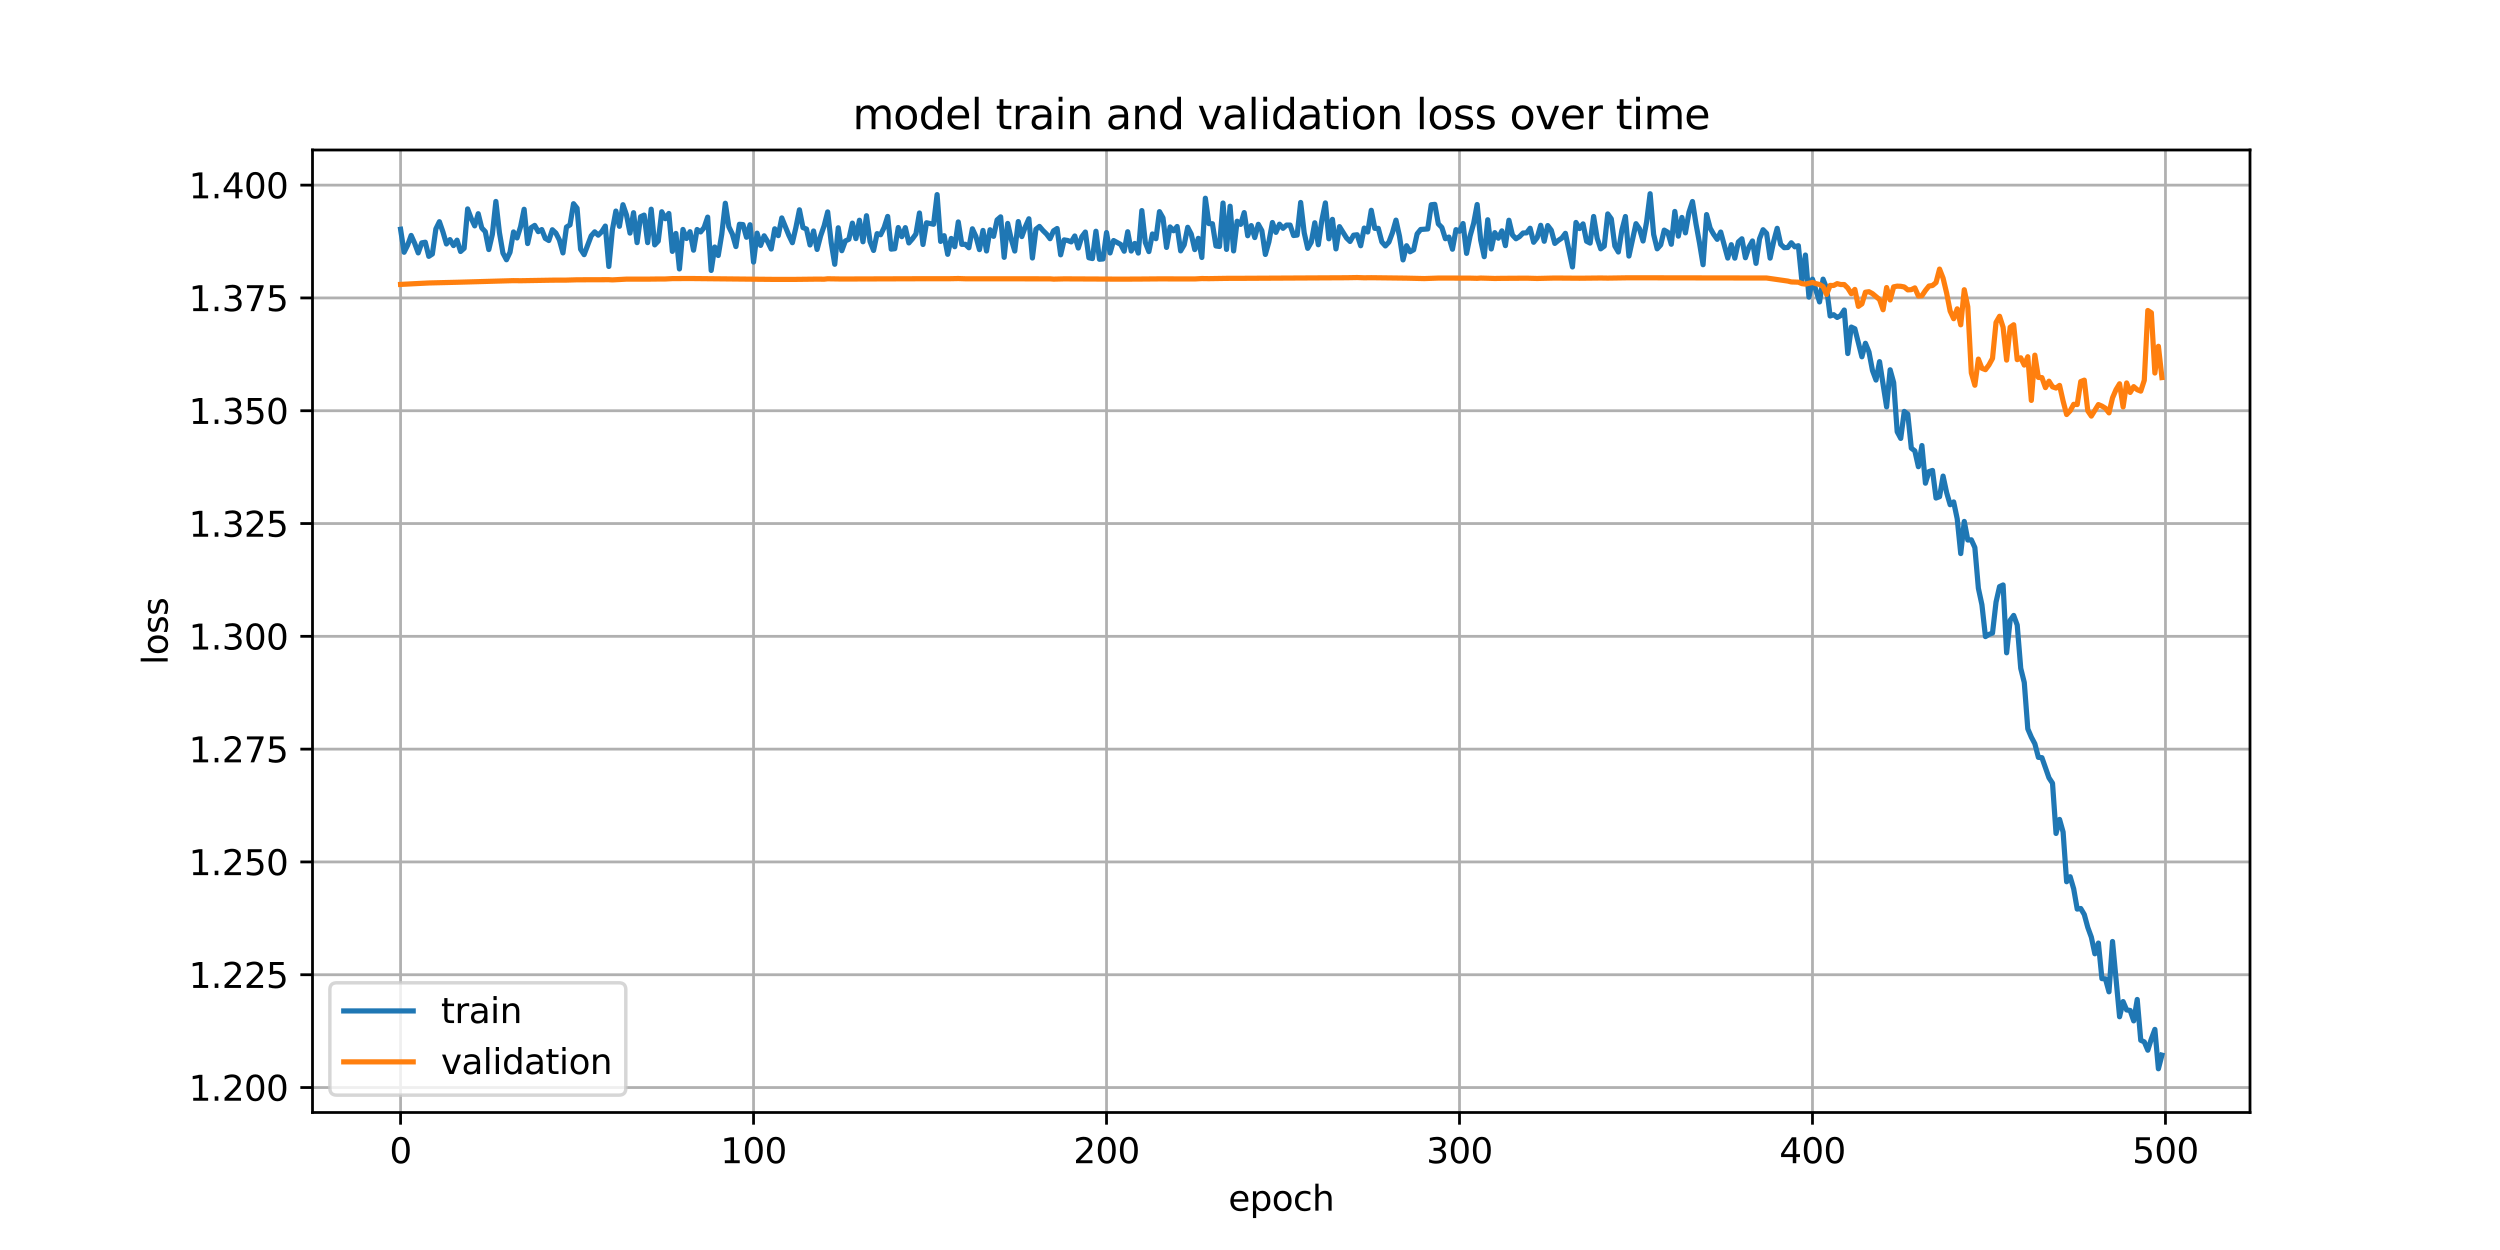 <?xml version="1.0" encoding="utf-8" standalone="no"?>
<!DOCTYPE svg PUBLIC "-//W3C//DTD SVG 1.1//EN"
  "http://www.w3.org/Graphics/SVG/1.1/DTD/svg11.dtd">
<svg xmlns:xlink="http://www.w3.org/1999/xlink" width="720pt" height="360pt" viewBox="0 0 720 360" xmlns="http://www.w3.org/2000/svg" version="1.1">
 <defs>
  <style type="text/css">*{stroke-linejoin: round; stroke-linecap: butt}</style>
 </defs>
 <g id="figure_1">
  <g id="patch_1">
   <path d="M 0 360 
L 720 360 
L 720 0 
L 0 0 
z
" style="fill: #ffffff"/>
  </g>
  <g id="axes_1">
   <g id="patch_2">
    <path d="M 90 320.4 
L 648 320.4 
L 648 43.2 
L 90 43.2 
z
" style="fill: #ffffff"/>
   </g>
   <g id="matplotlib.axis_1">
    <g id="xtick_1">
     <g id="line2d_1">
      <path d="M 115.364 320.4 
L 115.364 43.2 
" clip-path="url(#pa41a519813)" style="fill: none; stroke: #b0b0b0; stroke-width: 0.8; stroke-linecap: square"/>
     </g>
     <g id="line2d_2">
      <defs>
       <path id="m264b06974b" d="M 0 0 
L 0 3.5 
" style="stroke: #000000; stroke-width: 0.8"/>
      </defs>
      <g>
       <use xlink:href="#m264b06974b" x="115.364" y="320.4" style="stroke: #000000; stroke-width: 0.8"/>
      </g>
     </g>
     <g id="text_1">
      <!-- 0 -->
      <g transform="translate(112.182 334.998) scale(0.1 -0.1)">
       <defs>
        <path id="DejaVuSans-30" d="M 2034 4250 
Q 1547 4250 1301 3770 
Q 1056 3291 1056 2328 
Q 1056 1369 1301 889 
Q 1547 409 2034 409 
Q 2525 409 2770 889 
Q 3016 1369 3016 2328 
Q 3016 3291 2770 3770 
Q 2525 4250 2034 4250 
z
M 2034 4750 
Q 2819 4750 3233 4129 
Q 3647 3509 3647 2328 
Q 3647 1150 3233 529 
Q 2819 -91 2034 -91 
Q 1250 -91 836 529 
Q 422 1150 422 2328 
Q 422 3509 836 4129 
Q 1250 4750 2034 4750 
z
" transform="scale(0.016)"/>
       </defs>
       <use xlink:href="#DejaVuSans-30"/>
      </g>
     </g>
    </g>
    <g id="xtick_2">
     <g id="line2d_3">
      <path d="M 217.021 320.4 
L 217.021 43.2 
" clip-path="url(#pa41a519813)" style="fill: none; stroke: #b0b0b0; stroke-width: 0.8; stroke-linecap: square"/>
     </g>
     <g id="line2d_4">
      <g>
       <use xlink:href="#m264b06974b" x="217.021" y="320.4" style="stroke: #000000; stroke-width: 0.8"/>
      </g>
     </g>
     <g id="text_2">
      <!-- 100 -->
      <g transform="translate(207.478 334.998) scale(0.1 -0.1)">
       <defs>
        <path id="DejaVuSans-31" d="M 794 531 
L 1825 531 
L 1825 4091 
L 703 3866 
L 703 4441 
L 1819 4666 
L 2450 4666 
L 2450 531 
L 3481 531 
L 3481 0 
L 794 0 
L 794 531 
z
" transform="scale(0.016)"/>
       </defs>
       <use xlink:href="#DejaVuSans-31"/>
       <use xlink:href="#DejaVuSans-30" x="63.623"/>
       <use xlink:href="#DejaVuSans-30" x="127.246"/>
      </g>
     </g>
    </g>
    <g id="xtick_3">
     <g id="line2d_5">
      <path d="M 318.679 320.4 
L 318.679 43.2 
" clip-path="url(#pa41a519813)" style="fill: none; stroke: #b0b0b0; stroke-width: 0.8; stroke-linecap: square"/>
     </g>
     <g id="line2d_6">
      <g>
       <use xlink:href="#m264b06974b" x="318.679" y="320.4" style="stroke: #000000; stroke-width: 0.8"/>
      </g>
     </g>
     <g id="text_3">
      <!-- 200 -->
      <g transform="translate(309.136 334.998) scale(0.1 -0.1)">
       <defs>
        <path id="DejaVuSans-32" d="M 1228 531 
L 3431 531 
L 3431 0 
L 469 0 
L 469 531 
Q 828 903 1448 1529 
Q 2069 2156 2228 2338 
Q 2531 2678 2651 2914 
Q 2772 3150 2772 3378 
Q 2772 3750 2511 3984 
Q 2250 4219 1831 4219 
Q 1534 4219 1204 4116 
Q 875 4013 500 3803 
L 500 4441 
Q 881 4594 1212 4672 
Q 1544 4750 1819 4750 
Q 2544 4750 2975 4387 
Q 3406 4025 3406 3419 
Q 3406 3131 3298 2873 
Q 3191 2616 2906 2266 
Q 2828 2175 2409 1742 
Q 1991 1309 1228 531 
z
" transform="scale(0.016)"/>
       </defs>
       <use xlink:href="#DejaVuSans-32"/>
       <use xlink:href="#DejaVuSans-30" x="63.623"/>
       <use xlink:href="#DejaVuSans-30" x="127.246"/>
      </g>
     </g>
    </g>
    <g id="xtick_4">
     <g id="line2d_7">
      <path d="M 420.337 320.4 
L 420.337 43.2 
" clip-path="url(#pa41a519813)" style="fill: none; stroke: #b0b0b0; stroke-width: 0.8; stroke-linecap: square"/>
     </g>
     <g id="line2d_8">
      <g>
       <use xlink:href="#m264b06974b" x="420.337" y="320.4" style="stroke: #000000; stroke-width: 0.8"/>
      </g>
     </g>
     <g id="text_4">
      <!-- 300 -->
      <g transform="translate(410.793 334.998) scale(0.1 -0.1)">
       <defs>
        <path id="DejaVuSans-33" d="M 2597 2516 
Q 3050 2419 3304 2112 
Q 3559 1806 3559 1356 
Q 3559 666 3084 287 
Q 2609 -91 1734 -91 
Q 1441 -91 1130 -33 
Q 819 25 488 141 
L 488 750 
Q 750 597 1062 519 
Q 1375 441 1716 441 
Q 2309 441 2620 675 
Q 2931 909 2931 1356 
Q 2931 1769 2642 2001 
Q 2353 2234 1838 2234 
L 1294 2234 
L 1294 2753 
L 1863 2753 
Q 2328 2753 2575 2939 
Q 2822 3125 2822 3475 
Q 2822 3834 2567 4026 
Q 2313 4219 1838 4219 
Q 1578 4219 1281 4162 
Q 984 4106 628 3988 
L 628 4550 
Q 988 4650 1302 4700 
Q 1616 4750 1894 4750 
Q 2613 4750 3031 4423 
Q 3450 4097 3450 3541 
Q 3450 3153 3228 2886 
Q 3006 2619 2597 2516 
z
" transform="scale(0.016)"/>
       </defs>
       <use xlink:href="#DejaVuSans-33"/>
       <use xlink:href="#DejaVuSans-30" x="63.623"/>
       <use xlink:href="#DejaVuSans-30" x="127.246"/>
      </g>
     </g>
    </g>
    <g id="xtick_5">
     <g id="line2d_9">
      <path d="M 521.995 320.4 
L 521.995 43.2 
" clip-path="url(#pa41a519813)" style="fill: none; stroke: #b0b0b0; stroke-width: 0.8; stroke-linecap: square"/>
     </g>
     <g id="line2d_10">
      <g>
       <use xlink:href="#m264b06974b" x="521.995" y="320.4" style="stroke: #000000; stroke-width: 0.8"/>
      </g>
     </g>
     <g id="text_5">
      <!-- 400 -->
      <g transform="translate(512.451 334.998) scale(0.1 -0.1)">
       <defs>
        <path id="DejaVuSans-34" d="M 2419 4116 
L 825 1625 
L 2419 1625 
L 2419 4116 
z
M 2253 4666 
L 3047 4666 
L 3047 1625 
L 3713 1625 
L 3713 1100 
L 3047 1100 
L 3047 0 
L 2419 0 
L 2419 1100 
L 313 1100 
L 313 1709 
L 2253 4666 
z
" transform="scale(0.016)"/>
       </defs>
       <use xlink:href="#DejaVuSans-34"/>
       <use xlink:href="#DejaVuSans-30" x="63.623"/>
       <use xlink:href="#DejaVuSans-30" x="127.246"/>
      </g>
     </g>
    </g>
    <g id="xtick_6">
     <g id="line2d_11">
      <path d="M 623.653 320.4 
L 623.653 43.2 
" clip-path="url(#pa41a519813)" style="fill: none; stroke: #b0b0b0; stroke-width: 0.8; stroke-linecap: square"/>
     </g>
     <g id="line2d_12">
      <g>
       <use xlink:href="#m264b06974b" x="623.653" y="320.4" style="stroke: #000000; stroke-width: 0.8"/>
      </g>
     </g>
     <g id="text_6">
      <!-- 500 -->
      <g transform="translate(614.109 334.998) scale(0.1 -0.1)">
       <defs>
        <path id="DejaVuSans-35" d="M 691 4666 
L 3169 4666 
L 3169 4134 
L 1269 4134 
L 1269 2991 
Q 1406 3038 1543 3061 
Q 1681 3084 1819 3084 
Q 2600 3084 3056 2656 
Q 3513 2228 3513 1497 
Q 3513 744 3044 326 
Q 2575 -91 1722 -91 
Q 1428 -91 1123 -41 
Q 819 9 494 109 
L 494 744 
Q 775 591 1075 516 
Q 1375 441 1709 441 
Q 2250 441 2565 725 
Q 2881 1009 2881 1497 
Q 2881 1984 2565 2268 
Q 2250 2553 1709 2553 
Q 1456 2553 1204 2497 
Q 953 2441 691 2322 
L 691 4666 
z
" transform="scale(0.016)"/>
       </defs>
       <use xlink:href="#DejaVuSans-35"/>
       <use xlink:href="#DejaVuSans-30" x="63.623"/>
       <use xlink:href="#DejaVuSans-30" x="127.246"/>
      </g>
     </g>
    </g>
    <g id="text_7">
     <!-- epoch -->
     <g transform="translate(353.772 348.677) scale(0.1 -0.1)">
      <defs>
       <path id="DejaVuSans-65" d="M 3597 1894 
L 3597 1613 
L 953 1613 
Q 991 1019 1311 708 
Q 1631 397 2203 397 
Q 2534 397 2845 478 
Q 3156 559 3463 722 
L 3463 178 
Q 3153 47 2828 -22 
Q 2503 -91 2169 -91 
Q 1331 -91 842 396 
Q 353 884 353 1716 
Q 353 2575 817 3079 
Q 1281 3584 2069 3584 
Q 2775 3584 3186 3129 
Q 3597 2675 3597 1894 
z
M 3022 2063 
Q 3016 2534 2758 2815 
Q 2500 3097 2075 3097 
Q 1594 3097 1305 2825 
Q 1016 2553 972 2059 
L 3022 2063 
z
" transform="scale(0.016)"/>
       <path id="DejaVuSans-70" d="M 1159 525 
L 1159 -1331 
L 581 -1331 
L 581 3500 
L 1159 3500 
L 1159 2969 
Q 1341 3281 1617 3432 
Q 1894 3584 2278 3584 
Q 2916 3584 3314 3078 
Q 3713 2572 3713 1747 
Q 3713 922 3314 415 
Q 2916 -91 2278 -91 
Q 1894 -91 1617 61 
Q 1341 213 1159 525 
z
M 3116 1747 
Q 3116 2381 2855 2742 
Q 2594 3103 2138 3103 
Q 1681 3103 1420 2742 
Q 1159 2381 1159 1747 
Q 1159 1113 1420 752 
Q 1681 391 2138 391 
Q 2594 391 2855 752 
Q 3116 1113 3116 1747 
z
" transform="scale(0.016)"/>
       <path id="DejaVuSans-6f" d="M 1959 3097 
Q 1497 3097 1228 2736 
Q 959 2375 959 1747 
Q 959 1119 1226 758 
Q 1494 397 1959 397 
Q 2419 397 2687 759 
Q 2956 1122 2956 1747 
Q 2956 2369 2687 2733 
Q 2419 3097 1959 3097 
z
M 1959 3584 
Q 2709 3584 3137 3096 
Q 3566 2609 3566 1747 
Q 3566 888 3137 398 
Q 2709 -91 1959 -91 
Q 1206 -91 779 398 
Q 353 888 353 1747 
Q 353 2609 779 3096 
Q 1206 3584 1959 3584 
z
" transform="scale(0.016)"/>
       <path id="DejaVuSans-63" d="M 3122 3366 
L 3122 2828 
Q 2878 2963 2633 3030 
Q 2388 3097 2138 3097 
Q 1578 3097 1268 2742 
Q 959 2388 959 1747 
Q 959 1106 1268 751 
Q 1578 397 2138 397 
Q 2388 397 2633 464 
Q 2878 531 3122 666 
L 3122 134 
Q 2881 22 2623 -34 
Q 2366 -91 2075 -91 
Q 1284 -91 818 406 
Q 353 903 353 1747 
Q 353 2603 823 3093 
Q 1294 3584 2113 3584 
Q 2378 3584 2631 3529 
Q 2884 3475 3122 3366 
z
" transform="scale(0.016)"/>
       <path id="DejaVuSans-68" d="M 3513 2113 
L 3513 0 
L 2938 0 
L 2938 2094 
Q 2938 2591 2744 2837 
Q 2550 3084 2163 3084 
Q 1697 3084 1428 2787 
Q 1159 2491 1159 1978 
L 1159 0 
L 581 0 
L 581 4863 
L 1159 4863 
L 1159 2956 
Q 1366 3272 1645 3428 
Q 1925 3584 2291 3584 
Q 2894 3584 3203 3211 
Q 3513 2838 3513 2113 
z
" transform="scale(0.016)"/>
      </defs>
      <use xlink:href="#DejaVuSans-65"/>
      <use xlink:href="#DejaVuSans-70" x="61.523"/>
      <use xlink:href="#DejaVuSans-6f" x="125"/>
      <use xlink:href="#DejaVuSans-63" x="186.182"/>
      <use xlink:href="#DejaVuSans-68" x="241.162"/>
     </g>
    </g>
   </g>
   <g id="matplotlib.axis_2">
    <g id="ytick_1">
     <g id="line2d_13">
      <path d="M 90 313.214 
L 648 313.214 
" clip-path="url(#pa41a519813)" style="fill: none; stroke: #b0b0b0; stroke-width: 0.8; stroke-linecap: square"/>
     </g>
     <g id="line2d_14">
      <defs>
       <path id="m5ef1c2cc6e" d="M 0 0 
L -3.5 0 
" style="stroke: #000000; stroke-width: 0.8"/>
      </defs>
      <g>
       <use xlink:href="#m5ef1c2cc6e" x="90" y="313.214" style="stroke: #000000; stroke-width: 0.8"/>
      </g>
     </g>
     <g id="text_8">
      <!-- 1.200 -->
      <g transform="translate(54.372 317.014) scale(0.1 -0.1)">
       <defs>
        <path id="DejaVuSans-2e" d="M 684 794 
L 1344 794 
L 1344 0 
L 684 0 
L 684 794 
z
" transform="scale(0.016)"/>
       </defs>
       <use xlink:href="#DejaVuSans-31"/>
       <use xlink:href="#DejaVuSans-2e" x="63.623"/>
       <use xlink:href="#DejaVuSans-32" x="95.41"/>
       <use xlink:href="#DejaVuSans-30" x="159.033"/>
       <use xlink:href="#DejaVuSans-30" x="222.656"/>
      </g>
     </g>
    </g>
    <g id="ytick_2">
     <g id="line2d_15">
      <path d="M 90 280.727 
L 648 280.727 
" clip-path="url(#pa41a519813)" style="fill: none; stroke: #b0b0b0; stroke-width: 0.8; stroke-linecap: square"/>
     </g>
     <g id="line2d_16">
      <g>
       <use xlink:href="#m5ef1c2cc6e" x="90" y="280.727" style="stroke: #000000; stroke-width: 0.8"/>
      </g>
     </g>
     <g id="text_9">
      <!-- 1.225 -->
      <g transform="translate(54.372 284.526) scale(0.1 -0.1)">
       <use xlink:href="#DejaVuSans-31"/>
       <use xlink:href="#DejaVuSans-2e" x="63.623"/>
       <use xlink:href="#DejaVuSans-32" x="95.41"/>
       <use xlink:href="#DejaVuSans-32" x="159.033"/>
       <use xlink:href="#DejaVuSans-35" x="222.656"/>
      </g>
     </g>
    </g>
    <g id="ytick_3">
     <g id="line2d_17">
      <path d="M 90 248.24 
L 648 248.24 
" clip-path="url(#pa41a519813)" style="fill: none; stroke: #b0b0b0; stroke-width: 0.8; stroke-linecap: square"/>
     </g>
     <g id="line2d_18">
      <g>
       <use xlink:href="#m5ef1c2cc6e" x="90" y="248.24" style="stroke: #000000; stroke-width: 0.8"/>
      </g>
     </g>
     <g id="text_10">
      <!-- 1.250 -->
      <g transform="translate(54.372 252.039) scale(0.1 -0.1)">
       <use xlink:href="#DejaVuSans-31"/>
       <use xlink:href="#DejaVuSans-2e" x="63.623"/>
       <use xlink:href="#DejaVuSans-32" x="95.41"/>
       <use xlink:href="#DejaVuSans-35" x="159.033"/>
       <use xlink:href="#DejaVuSans-30" x="222.656"/>
      </g>
     </g>
    </g>
    <g id="ytick_4">
     <g id="line2d_19">
      <path d="M 90 215.753 
L 648 215.753 
" clip-path="url(#pa41a519813)" style="fill: none; stroke: #b0b0b0; stroke-width: 0.8; stroke-linecap: square"/>
     </g>
     <g id="line2d_20">
      <g>
       <use xlink:href="#m5ef1c2cc6e" x="90" y="215.753" style="stroke: #000000; stroke-width: 0.8"/>
      </g>
     </g>
     <g id="text_11">
      <!-- 1.275 -->
      <g transform="translate(54.372 219.552) scale(0.1 -0.1)">
       <defs>
        <path id="DejaVuSans-37" d="M 525 4666 
L 3525 4666 
L 3525 4397 
L 1831 0 
L 1172 0 
L 2766 4134 
L 525 4134 
L 525 4666 
z
" transform="scale(0.016)"/>
       </defs>
       <use xlink:href="#DejaVuSans-31"/>
       <use xlink:href="#DejaVuSans-2e" x="63.623"/>
       <use xlink:href="#DejaVuSans-32" x="95.41"/>
       <use xlink:href="#DejaVuSans-37" x="159.033"/>
       <use xlink:href="#DejaVuSans-35" x="222.656"/>
      </g>
     </g>
    </g>
    <g id="ytick_5">
     <g id="line2d_21">
      <path d="M 90 183.266 
L 648 183.266 
" clip-path="url(#pa41a519813)" style="fill: none; stroke: #b0b0b0; stroke-width: 0.8; stroke-linecap: square"/>
     </g>
     <g id="line2d_22">
      <g>
       <use xlink:href="#m5ef1c2cc6e" x="90" y="183.266" style="stroke: #000000; stroke-width: 0.8"/>
      </g>
     </g>
     <g id="text_12">
      <!-- 1.300 -->
      <g transform="translate(54.372 187.065) scale(0.1 -0.1)">
       <use xlink:href="#DejaVuSans-31"/>
       <use xlink:href="#DejaVuSans-2e" x="63.623"/>
       <use xlink:href="#DejaVuSans-33" x="95.41"/>
       <use xlink:href="#DejaVuSans-30" x="159.033"/>
       <use xlink:href="#DejaVuSans-30" x="222.656"/>
      </g>
     </g>
    </g>
    <g id="ytick_6">
     <g id="line2d_23">
      <path d="M 90 150.778 
L 648 150.778 
" clip-path="url(#pa41a519813)" style="fill: none; stroke: #b0b0b0; stroke-width: 0.8; stroke-linecap: square"/>
     </g>
     <g id="line2d_24">
      <g>
       <use xlink:href="#m5ef1c2cc6e" x="90" y="150.778" style="stroke: #000000; stroke-width: 0.8"/>
      </g>
     </g>
     <g id="text_13">
      <!-- 1.325 -->
      <g transform="translate(54.372 154.578) scale(0.1 -0.1)">
       <use xlink:href="#DejaVuSans-31"/>
       <use xlink:href="#DejaVuSans-2e" x="63.623"/>
       <use xlink:href="#DejaVuSans-33" x="95.41"/>
       <use xlink:href="#DejaVuSans-32" x="159.033"/>
       <use xlink:href="#DejaVuSans-35" x="222.656"/>
      </g>
     </g>
    </g>
    <g id="ytick_7">
     <g id="line2d_25">
      <path d="M 90 118.291 
L 648 118.291 
" clip-path="url(#pa41a519813)" style="fill: none; stroke: #b0b0b0; stroke-width: 0.8; stroke-linecap: square"/>
     </g>
     <g id="line2d_26">
      <g>
       <use xlink:href="#m5ef1c2cc6e" x="90" y="118.291" style="stroke: #000000; stroke-width: 0.8"/>
      </g>
     </g>
     <g id="text_14">
      <!-- 1.350 -->
      <g transform="translate(54.372 122.09) scale(0.1 -0.1)">
       <use xlink:href="#DejaVuSans-31"/>
       <use xlink:href="#DejaVuSans-2e" x="63.623"/>
       <use xlink:href="#DejaVuSans-33" x="95.41"/>
       <use xlink:href="#DejaVuSans-35" x="159.033"/>
       <use xlink:href="#DejaVuSans-30" x="222.656"/>
      </g>
     </g>
    </g>
    <g id="ytick_8">
     <g id="line2d_27">
      <path d="M 90 85.804 
L 648 85.804 
" clip-path="url(#pa41a519813)" style="fill: none; stroke: #b0b0b0; stroke-width: 0.8; stroke-linecap: square"/>
     </g>
     <g id="line2d_28">
      <g>
       <use xlink:href="#m5ef1c2cc6e" x="90" y="85.804" style="stroke: #000000; stroke-width: 0.8"/>
      </g>
     </g>
     <g id="text_15">
      <!-- 1.375 -->
      <g transform="translate(54.372 89.603) scale(0.1 -0.1)">
       <use xlink:href="#DejaVuSans-31"/>
       <use xlink:href="#DejaVuSans-2e" x="63.623"/>
       <use xlink:href="#DejaVuSans-33" x="95.41"/>
       <use xlink:href="#DejaVuSans-37" x="159.033"/>
       <use xlink:href="#DejaVuSans-35" x="222.656"/>
      </g>
     </g>
    </g>
    <g id="ytick_9">
     <g id="line2d_29">
      <path d="M 90 53.317 
L 648 53.317 
" clip-path="url(#pa41a519813)" style="fill: none; stroke: #b0b0b0; stroke-width: 0.8; stroke-linecap: square"/>
     </g>
     <g id="line2d_30">
      <g>
       <use xlink:href="#m5ef1c2cc6e" x="90" y="53.317" style="stroke: #000000; stroke-width: 0.8"/>
      </g>
     </g>
     <g id="text_16">
      <!-- 1.400 -->
      <g transform="translate(54.372 57.116) scale(0.1 -0.1)">
       <use xlink:href="#DejaVuSans-31"/>
       <use xlink:href="#DejaVuSans-2e" x="63.623"/>
       <use xlink:href="#DejaVuSans-34" x="95.41"/>
       <use xlink:href="#DejaVuSans-30" x="159.033"/>
       <use xlink:href="#DejaVuSans-30" x="222.656"/>
      </g>
     </g>
    </g>
    <g id="text_17">
     <!-- loss -->
     <g transform="translate(48.292 191.458) rotate(-90) scale(0.1 -0.1)">
      <defs>
       <path id="DejaVuSans-6c" d="M 603 4863 
L 1178 4863 
L 1178 0 
L 603 0 
L 603 4863 
z
" transform="scale(0.016)"/>
       <path id="DejaVuSans-73" d="M 2834 3397 
L 2834 2853 
Q 2591 2978 2328 3040 
Q 2066 3103 1784 3103 
Q 1356 3103 1142 2972 
Q 928 2841 928 2578 
Q 928 2378 1081 2264 
Q 1234 2150 1697 2047 
L 1894 2003 
Q 2506 1872 2764 1633 
Q 3022 1394 3022 966 
Q 3022 478 2636 193 
Q 2250 -91 1575 -91 
Q 1294 -91 989 -36 
Q 684 19 347 128 
L 347 722 
Q 666 556 975 473 
Q 1284 391 1588 391 
Q 1994 391 2212 530 
Q 2431 669 2431 922 
Q 2431 1156 2273 1281 
Q 2116 1406 1581 1522 
L 1381 1569 
Q 847 1681 609 1914 
Q 372 2147 372 2553 
Q 372 3047 722 3315 
Q 1072 3584 1716 3584 
Q 2034 3584 2315 3537 
Q 2597 3491 2834 3397 
z
" transform="scale(0.016)"/>
      </defs>
      <use xlink:href="#DejaVuSans-6c"/>
      <use xlink:href="#DejaVuSans-6f" x="27.783"/>
      <use xlink:href="#DejaVuSans-73" x="88.965"/>
      <use xlink:href="#DejaVuSans-73" x="141.064"/>
     </g>
    </g>
   </g>
   <g id="line2d_31">
    <path d="M 115.364 66.028 
L 116.38 72.648 
L 117.397 70.601 
L 118.413 67.813 
L 119.43 70.09 
L 120.447 72.831 
L 121.463 69.944 
L 122.48 69.766 
L 123.496 73.823 
L 124.513 73.165 
L 125.529 65.931 
L 126.546 63.855 
L 127.563 66.79 
L 128.579 70.258 
L 129.596 69.01 
L 130.612 70.723 
L 131.629 69.172 
L 132.645 72.424 
L 133.662 71.521 
L 134.679 60.172 
L 135.695 62.886 
L 136.712 65.048 
L 137.728 61.552 
L 138.745 65.645 
L 139.762 66.722 
L 140.778 71.866 
L 141.795 67.511 
L 142.811 58.023 
L 143.828 66.936 
L 144.844 72.888 
L 145.861 74.806 
L 146.878 72.67 
L 147.894 66.8 
L 148.911 68.527 
L 149.927 65.288 
L 150.944 60.277 
L 151.96 70.142 
L 152.977 65.558 
L 153.994 64.916 
L 155.01 66.709 
L 156.027 66.117 
L 157.043 68.658 
L 158.06 69.267 
L 159.077 66.171 
L 160.093 67.131 
L 161.11 69.125 
L 162.126 72.835 
L 163.143 65.397 
L 164.159 64.76 
L 165.176 58.67 
L 166.193 59.958 
L 167.209 71.778 
L 168.226 73.336 
L 170.259 67.927 
L 171.275 66.776 
L 172.292 67.728 
L 173.309 66.722 
L 174.325 65.114 
L 175.342 76.736 
L 176.358 66.224 
L 177.375 60.792 
L 178.392 65.174 
L 179.408 58.961 
L 180.425 61.912 
L 181.441 67.129 
L 182.458 61.262 
L 183.474 69.869 
L 184.491 62.42 
L 185.508 61.952 
L 186.524 69.875 
L 187.541 60.254 
L 188.557 70.521 
L 189.574 69.429 
L 190.59 60.989 
L 191.607 62.984 
L 192.624 61.481 
L 193.64 72.396 
L 194.657 67.235 
L 195.673 77.45 
L 196.69 66.088 
L 197.707 68.684 
L 198.723 66.733 
L 199.74 72.05 
L 200.756 66.104 
L 201.773 66.797 
L 202.789 65.534 
L 203.806 62.536 
L 204.823 77.883 
L 205.839 71.146 
L 206.856 73.578 
L 207.872 67.418 
L 208.889 58.541 
L 209.905 65.307 
L 210.922 67.413 
L 211.939 71.005 
L 212.955 64.592 
L 213.972 64.682 
L 214.988 68.327 
L 216.005 64.729 
L 217.021 75.471 
L 218.038 67.153 
L 219.055 70.671 
L 220.071 67.919 
L 221.088 69.584 
L 222.104 71.719 
L 223.121 65.903 
L 224.138 67.858 
L 225.154 62.767 
L 227.187 67.761 
L 228.204 69.896 
L 229.22 65.528 
L 230.237 60.428 
L 231.254 65.545 
L 232.27 65.966 
L 233.287 70.543 
L 234.303 66.531 
L 235.32 71.834 
L 236.336 67.953 
L 237.353 65.022 
L 238.37 61.036 
L 239.386 69.883 
L 240.403 76.106 
L 241.419 65.608 
L 242.436 72.198 
L 243.453 69.397 
L 244.469 68.914 
L 245.486 64.267 
L 246.502 68.716 
L 247.519 63.43 
L 248.535 69.626 
L 249.552 62.134 
L 250.569 69.541 
L 251.585 72.125 
L 252.602 67.292 
L 253.618 67.604 
L 254.635 65.514 
L 255.651 62.337 
L 256.668 71.746 
L 257.685 71.622 
L 258.701 65.533 
L 259.718 68.158 
L 260.734 65.567 
L 261.751 69.961 
L 262.768 68.791 
L 263.784 67.387 
L 264.801 61.347 
L 265.817 70.408 
L 266.834 64.157 
L 268.867 64.585 
L 269.884 56.049 
L 270.9 69.531 
L 271.917 67.885 
L 272.933 73.241 
L 273.95 68.672 
L 274.966 71.049 
L 275.983 63.923 
L 277 70.371 
L 278.016 70.356 
L 279.033 71.35 
L 280.049 65.899 
L 281.066 68.116 
L 282.083 71.888 
L 283.099 66.368 
L 284.116 72.279 
L 285.132 66.174 
L 286.149 68.063 
L 287.165 63.339 
L 288.182 62.458 
L 289.199 74.108 
L 290.215 64.355 
L 291.232 68.866 
L 292.248 72.296 
L 293.265 63.813 
L 294.281 68.132 
L 295.298 65.312 
L 296.315 63.013 
L 297.331 74.3 
L 298.348 66.021 
L 299.364 65.21 
L 300.381 66.397 
L 301.398 67.395 
L 302.414 68.741 
L 303.431 66.465 
L 304.447 65.811 
L 305.464 73.384 
L 306.48 69.088 
L 307.497 69.265 
L 308.514 69.67 
L 309.53 67.966 
L 310.547 71.426 
L 311.563 68.187 
L 312.58 66.832 
L 313.596 74.226 
L 314.613 74.467 
L 315.63 66.606 
L 316.646 74.668 
L 317.663 74.581 
L 318.679 66.979 
L 319.696 72.846 
L 320.713 69.281 
L 322.746 70.394 
L 323.762 72.347 
L 324.779 66.745 
L 325.795 72.297 
L 326.812 70.111 
L 327.829 72.876 
L 328.845 60.652 
L 329.862 69.857 
L 330.878 72.457 
L 331.895 67.389 
L 332.911 68.742 
L 333.928 60.958 
L 334.945 62.76 
L 335.961 71.254 
L 336.978 65.364 
L 337.994 66.455 
L 339.011 65.235 
L 340.028 72.252 
L 341.044 70.51 
L 342.061 65.462 
L 343.077 67.426 
L 344.094 71.881 
L 345.11 68.645 
L 346.127 74.152 
L 347.144 57.094 
L 348.16 64.4 
L 349.177 64.439 
L 350.193 70.833 
L 351.21 70.981 
L 352.226 58.476 
L 353.243 71.824 
L 354.26 59.399 
L 355.276 72.26 
L 356.293 63.722 
L 357.309 64.62 
L 358.326 61.234 
L 359.343 67.889 
L 360.359 64.977 
L 361.376 68.417 
L 362.392 64.609 
L 363.409 66.425 
L 364.425 73.274 
L 365.442 69.651 
L 366.459 64.086 
L 367.475 66.92 
L 368.492 64.57 
L 369.508 65.755 
L 370.525 64.823 
L 371.541 64.815 
L 372.558 67.831 
L 373.575 67.701 
L 374.591 58.316 
L 375.608 67.03 
L 376.624 71.517 
L 377.641 69.764 
L 378.657 64.163 
L 379.674 70.484 
L 380.691 63.438 
L 381.707 58.439 
L 382.724 68.77 
L 383.74 63.179 
L 384.757 71.675 
L 385.774 65.275 
L 387.807 68.541 
L 388.823 69.538 
L 389.84 67.736 
L 390.856 67.609 
L 391.873 70.77 
L 392.89 65.689 
L 393.906 66.813 
L 394.923 60.568 
L 395.939 65.767 
L 396.956 65.775 
L 397.972 69.689 
L 398.989 70.822 
L 400.006 69.725 
L 401.022 67.011 
L 402.039 63.405 
L 403.055 68.033 
L 404.072 74.848 
L 405.089 70.773 
L 406.105 72.51 
L 407.122 71.949 
L 408.138 67.352 
L 409.155 66.09 
L 411.188 65.941 
L 412.205 58.968 
L 413.221 58.857 
L 414.238 64.476 
L 415.254 65.513 
L 416.271 68.745 
L 417.287 68.28 
L 418.304 71.771 
L 419.321 66.145 
L 420.337 66.6 
L 421.354 64.379 
L 422.37 72.965 
L 423.387 67.962 
L 424.404 64.341 
L 425.42 58.904 
L 426.437 69.132 
L 427.453 73.917 
L 428.47 63.294 
L 429.486 71.698 
L 430.503 67 
L 431.52 68.604 
L 432.536 66.491 
L 433.553 70.736 
L 434.569 63.433 
L 435.586 67.68 
L 436.602 68.76 
L 437.619 68.146 
L 438.636 67.106 
L 439.652 67.063 
L 440.669 65.738 
L 441.685 69.768 
L 442.702 68.464 
L 443.719 64.89 
L 444.735 69.48 
L 445.752 64.965 
L 446.768 66.304 
L 447.785 70.096 
L 448.801 69.239 
L 449.818 68.562 
L 450.835 67.2 
L 452.868 76.88 
L 453.884 64.072 
L 454.901 65.827 
L 455.917 64.49 
L 456.934 69.484 
L 457.951 70.01 
L 458.967 62.353 
L 459.984 68.626 
L 461 71.659 
L 462.017 70.901 
L 463.034 61.611 
L 464.05 63.023 
L 465.067 70.844 
L 466.083 72.575 
L 467.1 66.296 
L 468.116 62.364 
L 469.133 73.742 
L 471.166 64.424 
L 472.183 65.916 
L 473.199 69.406 
L 474.216 63.963 
L 475.232 55.8 
L 476.249 67.519 
L 477.266 71.658 
L 478.282 70.538 
L 479.299 66.277 
L 480.315 66.88 
L 481.332 70.342 
L 482.349 60.902 
L 483.365 68.002 
L 484.382 62.626 
L 485.398 67.06 
L 486.415 61.175 
L 487.431 58.04 
L 488.448 64.495 
L 489.465 70.018 
L 490.481 76.23 
L 491.498 61.803 
L 492.514 65.689 
L 493.531 67.481 
L 494.547 68.925 
L 495.564 66.831 
L 497.597 74.325 
L 498.614 70.472 
L 499.63 74.344 
L 500.647 69.687 
L 501.664 68.774 
L 502.68 74.226 
L 503.697 71.164 
L 504.713 69.401 
L 505.73 75.843 
L 506.746 68.771 
L 507.763 66.166 
L 508.78 67.221 
L 509.796 74.337 
L 510.813 69.528 
L 511.829 65.76 
L 512.846 70.355 
L 513.862 71.335 
L 514.879 71.276 
L 515.896 69.922 
L 516.912 71.083 
L 517.929 70.762 
L 518.945 80.915 
L 519.962 73.453 
L 520.979 85.566 
L 521.995 80.4 
L 524.028 86.948 
L 525.045 80.4 
L 526.061 83.027 
L 527.078 91.001 
L 528.095 90.637 
L 529.111 91.421 
L 530.128 90.879 
L 531.144 89.292 
L 532.161 101.813 
L 533.177 94.2 
L 534.194 94.679 
L 536.227 102.751 
L 537.244 98.868 
L 538.26 101.351 
L 539.277 106.726 
L 540.293 109.453 
L 541.31 104.158 
L 543.343 117.183 
L 544.36 106.503 
L 545.376 110.184 
L 546.393 124.354 
L 547.41 126.255 
L 548.426 118.489 
L 549.443 119.266 
L 550.459 129.065 
L 551.476 129.863 
L 552.492 134.405 
L 553.509 128.323 
L 554.526 139.155 
L 555.542 135.821 
L 556.559 135.489 
L 557.575 143.43 
L 558.592 143.044 
L 559.608 137.119 
L 560.625 141.845 
L 561.642 145.355 
L 562.658 144.561 
L 563.675 149.401 
L 564.691 159.423 
L 565.708 150.18 
L 566.725 155.524 
L 567.741 155.465 
L 568.758 157.692 
L 569.774 169.428 
L 570.791 174.164 
L 571.807 183.336 
L 572.824 182.712 
L 573.841 182.325 
L 574.857 173.411 
L 575.874 168.937 
L 576.89 168.472 
L 577.907 188.001 
L 578.923 178.656 
L 579.94 177.251 
L 580.957 180.008 
L 581.973 192.48 
L 582.99 196.557 
L 584.006 209.91 
L 585.023 212.287 
L 586.04 214.205 
L 587.056 218.12 
L 588.073 218.213 
L 590.106 224.016 
L 591.122 225.565 
L 592.139 240.028 
L 593.156 235.996 
L 594.172 239.628 
L 595.189 253.936 
L 596.205 252.501 
L 597.222 255.981 
L 598.238 261.812 
L 599.255 261.65 
L 600.272 263.373 
L 601.288 267.111 
L 602.305 269.904 
L 603.321 274.687 
L 604.338 271.609 
L 605.355 281.839 
L 606.371 281.916 
L 607.388 285.64 
L 608.404 271.155 
L 610.437 292.82 
L 611.454 288.453 
L 612.471 290.865 
L 613.487 291.012 
L 614.504 294.01 
L 615.52 287.852 
L 616.537 299.597 
L 617.553 300.064 
L 618.57 302.454 
L 619.587 299.215 
L 620.603 296.474 
L 621.62 307.8 
L 622.636 303.874 
L 622.636 303.874 
" clip-path="url(#pa41a519813)" style="fill: none; stroke: #1f77b4; stroke-width: 1.5; stroke-linecap: square"/>
   </g>
   <g id="line2d_32">
    <path d="M 115.364 81.913 
L 119.43 81.7 
L 123.496 81.496 
L 131.629 81.293 
L 147.894 80.822 
L 149.927 80.85 
L 159.077 80.69 
L 163.143 80.67 
L 166.193 80.58 
L 175.342 80.548 
L 176.358 80.607 
L 180.425 80.391 
L 186.524 80.392 
L 188.557 80.363 
L 191.607 80.345 
L 193.64 80.239 
L 198.723 80.212 
L 219.055 80.427 
L 222.104 80.459 
L 228.204 80.473 
L 235.32 80.387 
L 237.353 80.408 
L 238.37 80.29 
L 242.436 80.357 
L 265.817 80.276 
L 272.933 80.282 
L 275.983 80.22 
L 278.016 80.289 
L 302.414 80.308 
L 303.431 80.391 
L 306.48 80.314 
L 322.746 80.395 
L 327.829 80.371 
L 333.928 80.317 
L 344.094 80.336 
L 346.127 80.222 
L 348.16 80.251 
L 353.243 80.17 
L 357.309 80.158 
L 387.807 79.991 
L 390.856 79.933 
L 392.89 80.007 
L 394.923 79.977 
L 405.089 80.108 
L 410.171 80.23 
L 414.238 80.084 
L 417.287 80.086 
L 423.387 80.105 
L 425.42 80.158 
L 426.437 80.083 
L 430.503 80.198 
L 432.536 80.162 
L 434.569 80.15 
L 439.652 80.115 
L 442.702 80.198 
L 447.785 80.075 
L 454.901 80.132 
L 461 80.064 
L 463.034 80.098 
L 469.133 80 
L 508.78 80.07 
L 514.879 80.946 
L 515.896 81.198 
L 517.929 81.27 
L 518.945 81.686 
L 519.962 81.828 
L 521.995 81.336 
L 523.012 81.695 
L 524.028 81.936 
L 525.045 82.539 
L 526.061 84.791 
L 527.078 82.204 
L 528.095 82.219 
L 529.111 81.689 
L 530.128 81.947 
L 531.144 81.954 
L 532.161 82.954 
L 533.177 84.581 
L 534.194 83.358 
L 535.211 88.226 
L 536.227 87.525 
L 537.244 84.159 
L 538.26 84.013 
L 539.277 84.569 
L 541.31 86.272 
L 542.327 89.199 
L 543.343 82.819 
L 544.36 86.38 
L 545.376 82.612 
L 546.393 82.409 
L 547.41 82.452 
L 548.426 82.643 
L 549.443 83.486 
L 550.459 83.419 
L 551.476 82.916 
L 552.492 85.245 
L 553.509 85.174 
L 554.526 83.647 
L 555.542 82.376 
L 556.559 82.229 
L 557.575 81.379 
L 558.592 77.501 
L 559.608 80.11 
L 560.625 84.384 
L 561.642 89.59 
L 562.658 91.786 
L 563.675 88.948 
L 564.691 93.543 
L 565.708 83.446 
L 566.725 88.358 
L 567.741 107.393 
L 568.758 110.944 
L 569.774 103.425 
L 570.791 106.062 
L 571.807 106.461 
L 572.824 105.095 
L 573.841 103.221 
L 574.857 92.857 
L 575.874 91.092 
L 576.89 94.249 
L 577.907 103.707 
L 578.923 94.259 
L 579.94 93.535 
L 580.957 103.577 
L 581.973 103.054 
L 582.99 105.144 
L 584.006 102.743 
L 585.023 115.313 
L 586.04 102.288 
L 587.056 108.702 
L 588.073 108.751 
L 589.089 111.632 
L 590.106 109.791 
L 591.122 111.402 
L 592.139 111.755 
L 593.156 110.999 
L 594.172 115.501 
L 595.189 119.378 
L 596.205 118.294 
L 597.222 116.447 
L 598.238 116.499 
L 599.255 109.892 
L 600.272 109.483 
L 601.288 118.332 
L 602.305 119.828 
L 604.338 116.517 
L 605.355 116.955 
L 606.371 117.578 
L 607.388 118.905 
L 608.404 114.586 
L 609.421 112.211 
L 610.437 110.536 
L 611.454 117.187 
L 612.471 110.293 
L 613.487 113.017 
L 614.504 111.356 
L 615.52 112.232 
L 616.537 112.641 
L 617.553 109.528 
L 618.57 89.426 
L 619.587 90.075 
L 620.603 107.424 
L 621.62 99.741 
L 622.636 108.741 
L 622.636 108.741 
" clip-path="url(#pa41a519813)" style="fill: none; stroke: #ff7f0e; stroke-width: 1.5; stroke-linecap: square"/>
   </g>
   <g id="patch_3">
    <path d="M 90 320.4 
L 90 43.2 
" style="fill: none; stroke: #000000; stroke-width: 0.8; stroke-linejoin: miter; stroke-linecap: square"/>
   </g>
   <g id="patch_4">
    <path d="M 648 320.4 
L 648 43.2 
" style="fill: none; stroke: #000000; stroke-width: 0.8; stroke-linejoin: miter; stroke-linecap: square"/>
   </g>
   <g id="patch_5">
    <path d="M 90 320.4 
L 648 320.4 
" style="fill: none; stroke: #000000; stroke-width: 0.8; stroke-linejoin: miter; stroke-linecap: square"/>
   </g>
   <g id="patch_6">
    <path d="M 90 43.2 
L 648 43.2 
" style="fill: none; stroke: #000000; stroke-width: 0.8; stroke-linejoin: miter; stroke-linecap: square"/>
   </g>
   <g id="text_18">
    <!-- model train and validation loss over time -->
    <g transform="translate(245.556 37.2) scale(0.12 -0.12)">
     <defs>
      <path id="DejaVuSans-6d" d="M 3328 2828 
Q 3544 3216 3844 3400 
Q 4144 3584 4550 3584 
Q 5097 3584 5394 3201 
Q 5691 2819 5691 2113 
L 5691 0 
L 5113 0 
L 5113 2094 
Q 5113 2597 4934 2840 
Q 4756 3084 4391 3084 
Q 3944 3084 3684 2787 
Q 3425 2491 3425 1978 
L 3425 0 
L 2847 0 
L 2847 2094 
Q 2847 2600 2669 2842 
Q 2491 3084 2119 3084 
Q 1678 3084 1418 2786 
Q 1159 2488 1159 1978 
L 1159 0 
L 581 0 
L 581 3500 
L 1159 3500 
L 1159 2956 
Q 1356 3278 1631 3431 
Q 1906 3584 2284 3584 
Q 2666 3584 2933 3390 
Q 3200 3197 3328 2828 
z
" transform="scale(0.016)"/>
      <path id="DejaVuSans-64" d="M 2906 2969 
L 2906 4863 
L 3481 4863 
L 3481 0 
L 2906 0 
L 2906 525 
Q 2725 213 2448 61 
Q 2172 -91 1784 -91 
Q 1150 -91 751 415 
Q 353 922 353 1747 
Q 353 2572 751 3078 
Q 1150 3584 1784 3584 
Q 2172 3584 2448 3432 
Q 2725 3281 2906 2969 
z
M 947 1747 
Q 947 1113 1208 752 
Q 1469 391 1925 391 
Q 2381 391 2643 752 
Q 2906 1113 2906 1747 
Q 2906 2381 2643 2742 
Q 2381 3103 1925 3103 
Q 1469 3103 1208 2742 
Q 947 2381 947 1747 
z
" transform="scale(0.016)"/>
      <path id="DejaVuSans-20" transform="scale(0.016)"/>
      <path id="DejaVuSans-74" d="M 1172 4494 
L 1172 3500 
L 2356 3500 
L 2356 3053 
L 1172 3053 
L 1172 1153 
Q 1172 725 1289 603 
Q 1406 481 1766 481 
L 2356 481 
L 2356 0 
L 1766 0 
Q 1100 0 847 248 
Q 594 497 594 1153 
L 594 3053 
L 172 3053 
L 172 3500 
L 594 3500 
L 594 4494 
L 1172 4494 
z
" transform="scale(0.016)"/>
      <path id="DejaVuSans-72" d="M 2631 2963 
Q 2534 3019 2420 3045 
Q 2306 3072 2169 3072 
Q 1681 3072 1420 2755 
Q 1159 2438 1159 1844 
L 1159 0 
L 581 0 
L 581 3500 
L 1159 3500 
L 1159 2956 
Q 1341 3275 1631 3429 
Q 1922 3584 2338 3584 
Q 2397 3584 2469 3576 
Q 2541 3569 2628 3553 
L 2631 2963 
z
" transform="scale(0.016)"/>
      <path id="DejaVuSans-61" d="M 2194 1759 
Q 1497 1759 1228 1600 
Q 959 1441 959 1056 
Q 959 750 1161 570 
Q 1363 391 1709 391 
Q 2188 391 2477 730 
Q 2766 1069 2766 1631 
L 2766 1759 
L 2194 1759 
z
M 3341 1997 
L 3341 0 
L 2766 0 
L 2766 531 
Q 2569 213 2275 61 
Q 1981 -91 1556 -91 
Q 1019 -91 701 211 
Q 384 513 384 1019 
Q 384 1609 779 1909 
Q 1175 2209 1959 2209 
L 2766 2209 
L 2766 2266 
Q 2766 2663 2505 2880 
Q 2244 3097 1772 3097 
Q 1472 3097 1187 3025 
Q 903 2953 641 2809 
L 641 3341 
Q 956 3463 1253 3523 
Q 1550 3584 1831 3584 
Q 2591 3584 2966 3190 
Q 3341 2797 3341 1997 
z
" transform="scale(0.016)"/>
      <path id="DejaVuSans-69" d="M 603 3500 
L 1178 3500 
L 1178 0 
L 603 0 
L 603 3500 
z
M 603 4863 
L 1178 4863 
L 1178 4134 
L 603 4134 
L 603 4863 
z
" transform="scale(0.016)"/>
      <path id="DejaVuSans-6e" d="M 3513 2113 
L 3513 0 
L 2938 0 
L 2938 2094 
Q 2938 2591 2744 2837 
Q 2550 3084 2163 3084 
Q 1697 3084 1428 2787 
Q 1159 2491 1159 1978 
L 1159 0 
L 581 0 
L 581 3500 
L 1159 3500 
L 1159 2956 
Q 1366 3272 1645 3428 
Q 1925 3584 2291 3584 
Q 2894 3584 3203 3211 
Q 3513 2838 3513 2113 
z
" transform="scale(0.016)"/>
      <path id="DejaVuSans-76" d="M 191 3500 
L 800 3500 
L 1894 563 
L 2988 3500 
L 3597 3500 
L 2284 0 
L 1503 0 
L 191 3500 
z
" transform="scale(0.016)"/>
     </defs>
     <use xlink:href="#DejaVuSans-6d"/>
     <use xlink:href="#DejaVuSans-6f" x="97.412"/>
     <use xlink:href="#DejaVuSans-64" x="158.594"/>
     <use xlink:href="#DejaVuSans-65" x="222.07"/>
     <use xlink:href="#DejaVuSans-6c" x="283.594"/>
     <use xlink:href="#DejaVuSans-20" x="311.377"/>
     <use xlink:href="#DejaVuSans-74" x="343.164"/>
     <use xlink:href="#DejaVuSans-72" x="382.373"/>
     <use xlink:href="#DejaVuSans-61" x="423.486"/>
     <use xlink:href="#DejaVuSans-69" x="484.766"/>
     <use xlink:href="#DejaVuSans-6e" x="512.549"/>
     <use xlink:href="#DejaVuSans-20" x="575.928"/>
     <use xlink:href="#DejaVuSans-61" x="607.715"/>
     <use xlink:href="#DejaVuSans-6e" x="668.994"/>
     <use xlink:href="#DejaVuSans-64" x="732.373"/>
     <use xlink:href="#DejaVuSans-20" x="795.85"/>
     <use xlink:href="#DejaVuSans-76" x="827.637"/>
     <use xlink:href="#DejaVuSans-61" x="886.816"/>
     <use xlink:href="#DejaVuSans-6c" x="948.096"/>
     <use xlink:href="#DejaVuSans-69" x="975.879"/>
     <use xlink:href="#DejaVuSans-64" x="1003.662"/>
     <use xlink:href="#DejaVuSans-61" x="1067.139"/>
     <use xlink:href="#DejaVuSans-74" x="1128.418"/>
     <use xlink:href="#DejaVuSans-69" x="1167.627"/>
     <use xlink:href="#DejaVuSans-6f" x="1195.41"/>
     <use xlink:href="#DejaVuSans-6e" x="1256.592"/>
     <use xlink:href="#DejaVuSans-20" x="1319.971"/>
     <use xlink:href="#DejaVuSans-6c" x="1351.758"/>
     <use xlink:href="#DejaVuSans-6f" x="1379.541"/>
     <use xlink:href="#DejaVuSans-73" x="1440.723"/>
     <use xlink:href="#DejaVuSans-73" x="1492.822"/>
     <use xlink:href="#DejaVuSans-20" x="1544.922"/>
     <use xlink:href="#DejaVuSans-6f" x="1576.709"/>
     <use xlink:href="#DejaVuSans-76" x="1637.891"/>
     <use xlink:href="#DejaVuSans-65" x="1697.07"/>
     <use xlink:href="#DejaVuSans-72" x="1758.594"/>
     <use xlink:href="#DejaVuSans-20" x="1799.707"/>
     <use xlink:href="#DejaVuSans-74" x="1831.494"/>
     <use xlink:href="#DejaVuSans-69" x="1870.703"/>
     <use xlink:href="#DejaVuSans-6d" x="1898.486"/>
     <use xlink:href="#DejaVuSans-65" x="1995.898"/>
    </g>
   </g>
   <g id="legend_1">
    <g id="patch_7">
     <path d="M 97 315.4 
L 178.234 315.4 
Q 180.234 315.4 180.234 313.4 
L 180.234 285.044 
Q 180.234 283.044 178.234 283.044 
L 97 283.044 
Q 95 283.044 95 285.044 
L 95 313.4 
Q 95 315.4 97 315.4 
z
" style="fill: #ffffff; opacity: 0.8; stroke: #cccccc; stroke-linejoin: miter"/>
    </g>
    <g id="line2d_33">
     <path d="M 99 291.142 
L 109 291.142 
L 119 291.142 
" style="fill: none; stroke: #1f77b4; stroke-width: 1.5; stroke-linecap: square"/>
    </g>
    <g id="text_19">
     <!-- train -->
     <g transform="translate(127 294.642) scale(0.1 -0.1)">
      <use xlink:href="#DejaVuSans-74"/>
      <use xlink:href="#DejaVuSans-72" x="39.209"/>
      <use xlink:href="#DejaVuSans-61" x="80.322"/>
      <use xlink:href="#DejaVuSans-69" x="141.602"/>
      <use xlink:href="#DejaVuSans-6e" x="169.385"/>
     </g>
    </g>
    <g id="line2d_34">
     <path d="M 99 305.82 
L 109 305.82 
L 119 305.82 
" style="fill: none; stroke: #ff7f0e; stroke-width: 1.5; stroke-linecap: square"/>
    </g>
    <g id="text_20">
     <!-- validation -->
     <g transform="translate(127 309.32) scale(0.1 -0.1)">
      <use xlink:href="#DejaVuSans-76"/>
      <use xlink:href="#DejaVuSans-61" x="59.18"/>
      <use xlink:href="#DejaVuSans-6c" x="120.459"/>
      <use xlink:href="#DejaVuSans-69" x="148.242"/>
      <use xlink:href="#DejaVuSans-64" x="176.025"/>
      <use xlink:href="#DejaVuSans-61" x="239.502"/>
      <use xlink:href="#DejaVuSans-74" x="300.781"/>
      <use xlink:href="#DejaVuSans-69" x="339.99"/>
      <use xlink:href="#DejaVuSans-6f" x="367.773"/>
      <use xlink:href="#DejaVuSans-6e" x="428.955"/>
     </g>
    </g>
   </g>
  </g>
 </g>
 <defs>
  <clipPath id="pa41a519813">
   <rect x="90" y="43.2" width="558" height="277.2"/>
  </clipPath>
 </defs>
</svg>
